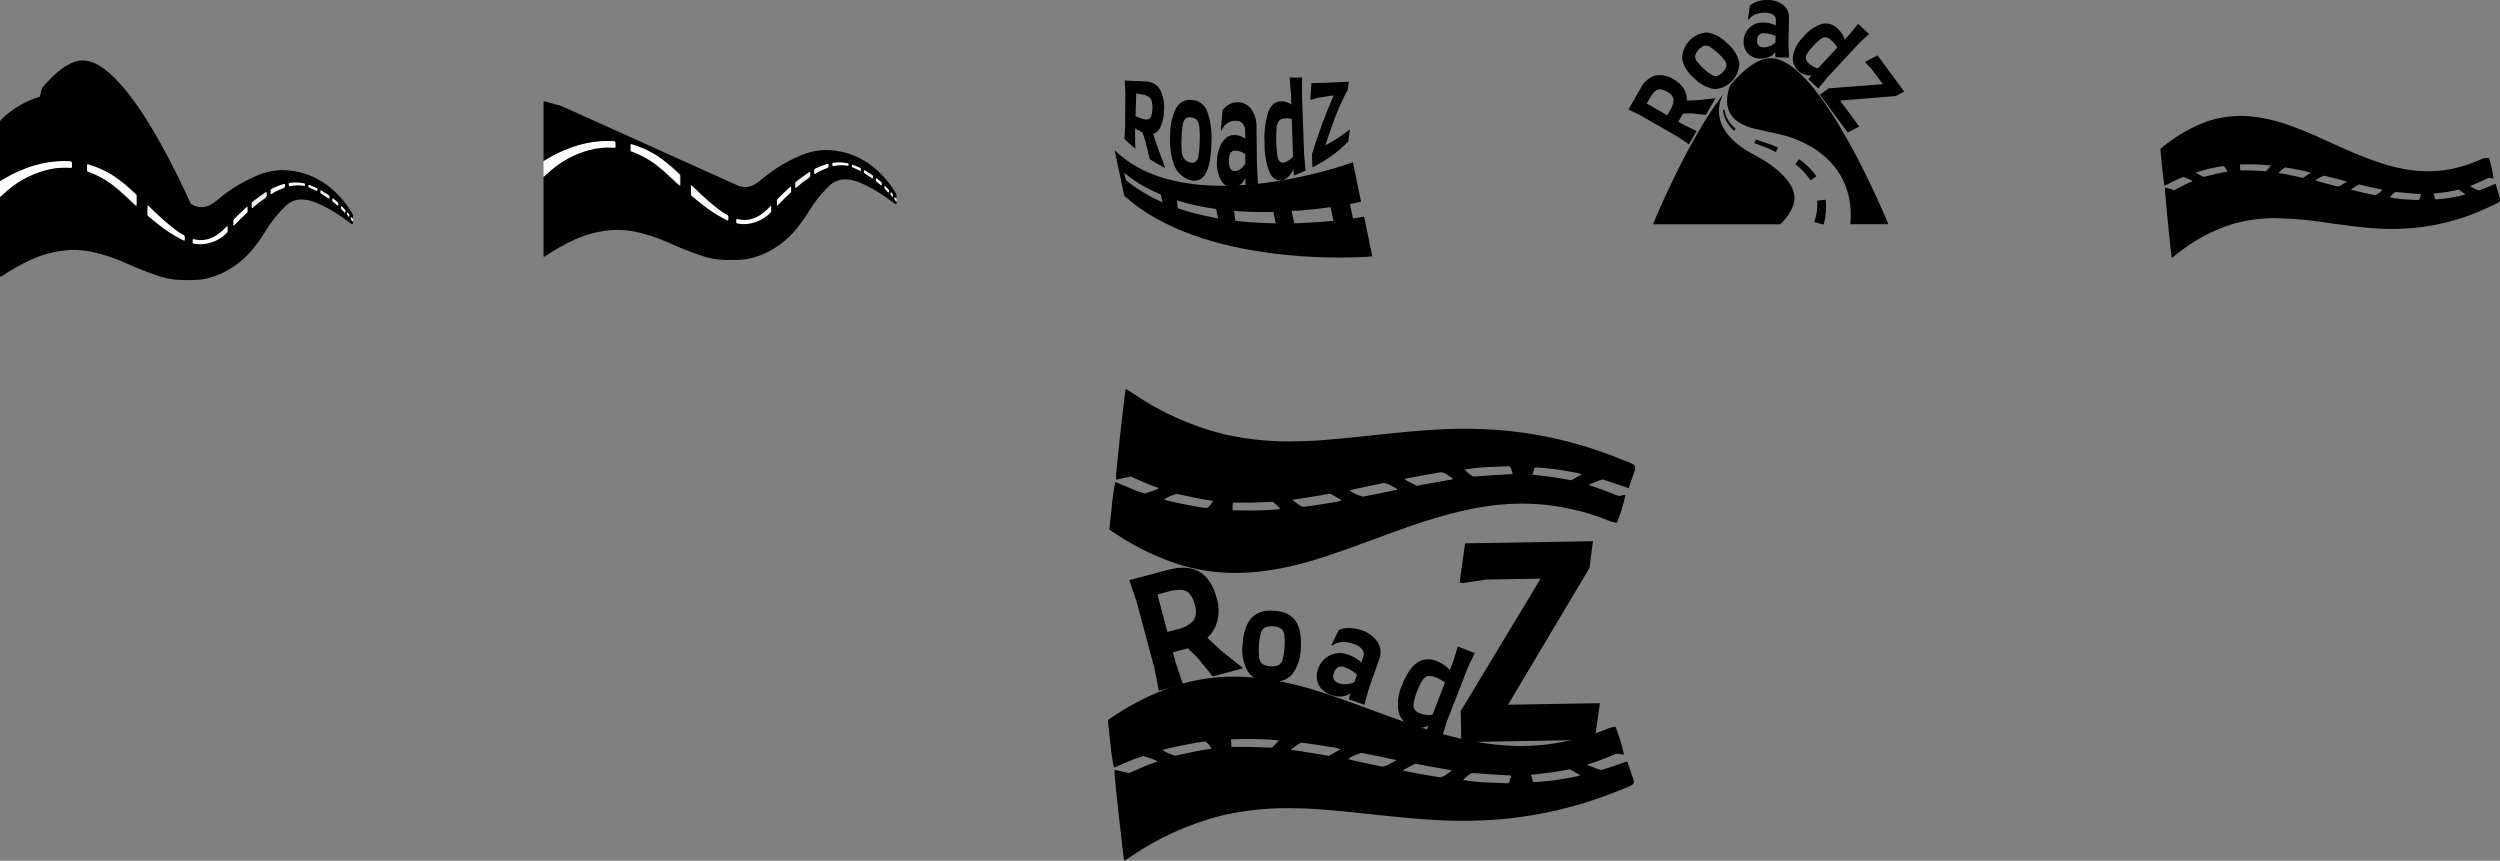 <svg width="639" height="220" viewBox="0 0 639 220" fill="none" xmlns="http://www.w3.org/2000/svg">
<rect x="0" y="0" width="639" height="220" fill="#808080" stroke="none"/>
<g clip-path="url(#clip0)">
<path d="M10.054 26.601C10.078 27.654 10.36 28.685 10.875 29.604C11.472 30.6 12.318 31.422 13.329 31.993C14.513 32.669 15.791 33.166 17.122 33.467C21.693 34.574 24.27 34.824 27.789 36.225C28.77 36.624 29.73 37.072 30.665 37.568C31.643 38.097 32.586 38.688 33.488 39.338C34.438 40.023 35.328 40.788 36.149 41.624C37.009 42.497 37.785 43.45 38.464 44.471C39.156 45.513 39.743 46.622 40.214 47.781C40.674 48.914 41.026 50.089 41.264 51.289C41.488 52.415 41.619 53.557 41.657 54.704C41.693 55.746 41.658 56.79 41.555 57.828L41.549 57.876H51.276C51.276 57.876 34.021 15.456 21.195 15.456C17.919 15.456 14.355 18.223 10.863 22.345C10.651 22.869 10.478 23.409 10.345 23.959C10.129 24.822 10.031 25.711 10.054 26.601Z" fill="black"/>
<path d="M34.964 57.031C35.124 56.309 35.237 55.578 35.304 54.841C35.368 54.101 35.38 53.357 35.337 52.615C35.313 52.311 35.295 52.059 35.272 51.881L35.237 51.603L33.075 51.842L33.093 52.072C33.105 52.221 33.108 52.436 33.117 52.692C33.121 53.323 33.079 53.954 32.992 54.579C32.904 55.209 32.775 55.832 32.606 56.445C32.533 56.696 32.475 56.906 32.426 57.05C32.378 57.194 32.354 57.28 32.354 57.28L34.301 57.87H34.762C34.771 57.831 34.784 57.786 34.798 57.731C34.84 57.568 34.897 57.324 34.964 57.031Z" fill="black"/>
<path d="M11.862 33.121C11.783 33.045 11.687 32.963 11.592 32.865C11.12 32.398 10.703 31.876 10.352 31.311C10.001 30.744 9.729 30.132 9.545 29.491C9.473 29.227 9.43 29.005 9.397 28.848L9.356 28.6L8.988 28.645L9.018 28.907C9.041 29.074 9.078 29.312 9.14 29.599C9.3 30.29 9.554 30.956 9.895 31.579C10.24 32.199 10.656 32.777 11.136 33.301C11.23 33.41 11.326 33.503 11.407 33.588C11.487 33.673 11.561 33.746 11.623 33.803L11.816 33.986L12.259 33.481L12.07 33.319C12.014 33.261 11.942 33.197 11.862 33.121Z" fill="black"/>
<path d="M32.856 45.578C32.829 45.538 32.793 45.481 32.741 45.411C32.636 45.272 32.489 45.066 32.305 44.835C31.85 44.272 31.361 43.735 30.842 43.229C30.7 43.091 30.554 42.962 30.412 42.831L30.201 42.636L29.989 42.456L29.585 42.11C29.455 42.005 29.328 41.91 29.214 41.82L28.9 41.576C28.804 41.505 28.72 41.446 28.652 41.397L28.435 41.24L27.493 42.501L27.687 42.655C27.748 42.705 27.825 42.763 27.909 42.833L28.188 43.074C28.29 43.163 28.403 43.257 28.517 43.36L28.872 43.691L29.059 43.866L29.242 44.052C29.364 44.178 29.492 44.303 29.612 44.433C30.054 44.907 30.467 45.408 30.849 45.932C31.001 46.147 31.12 46.331 31.208 46.457C31.252 46.52 31.28 46.572 31.302 46.607L31.334 46.66L32.899 45.623L32.856 45.578Z" fill="black"/>
<path d="M22.197 37.904L21.77 37.728C21.62 37.667 21.458 37.614 21.292 37.545C20.957 37.422 20.6 37.28 20.246 37.16C19.599 36.959 18.843 36.699 18.688 36.656C18.534 36.612 18.397 36.563 18.265 36.523L17.909 36.407L17.635 36.312L17.396 36.229L17.05 37.136L17.293 37.234L17.572 37.35L17.939 37.487C18.074 37.537 18.812 37.807 19.335 38.001L19.848 38.209C20.194 38.344 20.528 38.499 20.847 38.636C21.006 38.706 21.16 38.77 21.308 38.838L21.712 39.026C21.963 39.142 22.174 39.241 22.318 39.312L22.548 39.428L23.088 38.275L22.848 38.169C22.682 38.1 22.461 38.012 22.197 37.904Z" fill="black"/>
<path d="M49.508 71.577H46.408C45.886 71.501 45.358 71.52 44.835 71.477C43.307 71.311 41.803 70.977 40.348 70.483C37.465 69.505 34.634 68.381 31.865 67.115C29.11 65.878 26.23 64.941 23.275 64.32C21.513 63.97 19.717 63.831 17.923 63.905C14.452 64.102 11.05 64.95 7.893 66.405C5.36 67.569 2.926 68.936 0.615 70.493C0.435 70.608 0.269 70.823 -0.003 70.68V50.294C0.354 49.814 0.782 49.391 1.265 49.038C4.887 45.722 9.418 43.565 14.276 42.844C15.411 42.733 16.552 42.695 17.692 42.73C18.283 42.724 18.283 42.729 18.285 42.144C18.285 41.371 18.285 41.346 17.451 41.317C15.605 41.246 13.756 41.377 11.937 41.706C7.922 42.457 4.083 43.953 0.618 46.116C0.435 46.231 0.264 46.443 -0.002 46.299V31.05C0.103 30.83 0.248 30.631 0.425 30.465C2.48 28.46 4.881 26.844 7.511 25.695C9.468 24.813 11.548 24.233 13.679 23.975C14.201 23.918 14.729 23.95 15.249 23.874H18.186C18.841 23.966 19.507 23.932 20.16 24.055C22.887 24.606 25.462 25.741 27.709 27.383C29.02 28.308 30.246 29.346 31.374 30.488C33.312 32.469 35.096 34.596 36.71 36.851C38.707 39.6 40.547 42.455 42.493 45.239C43.828 47.274 45.38 49.158 47.122 50.858C47.752 51.46 48.462 51.971 49.232 52.376C49.98 52.774 50.82 52.969 51.668 52.94C52.515 52.911 53.34 52.66 54.059 52.211C54.682 51.824 55.273 51.386 55.824 50.902C58.765 48.436 62.057 46.423 65.593 44.929C67.639 44.028 69.843 43.537 72.079 43.483C76.106 43.486 80.032 44.75 83.305 47.097C85.993 49.055 88.254 51.541 89.951 54.401C90.044 54.551 90.066 54.735 90.205 54.862V55.841C90.072 55.971 89.96 55.796 89.802 55.82C89.901 56.114 90.037 56.394 90.205 56.655V57.231C89.974 57.4 89.817 57.232 89.663 57.117C88.913 56.552 88.156 56 87.382 55.472C85.245 53.951 82.94 52.679 80.515 51.679C79.213 51.151 77.809 50.925 76.407 51.016C74.979 51.202 73.663 51.888 72.693 52.953C70.845 54.776 69.229 56.821 67.881 59.04C66.78 60.836 65.55 62.548 64.201 64.165C62.677 65.922 60.892 67.436 58.908 68.652C56.743 69.993 54.347 70.919 51.842 71.383C51.226 71.474 50.605 71.529 49.983 71.547C49.826 71.552 49.661 71.496 49.508 71.577Z" fill="black"/>
<path d="M-0.001 46.301C0.596 45.955 1.189 45.599 1.79 45.264C3.247 44.445 4.763 43.735 6.325 43.14C9.827 41.743 13.577 41.077 17.345 41.18C18.4 41.22 18.4 41.218 18.4 42.26C18.394 42.341 18.394 42.423 18.4 42.504C18.446 42.831 18.315 42.928 17.988 42.902C15.774 42.736 13.549 42.965 11.416 43.577C7.928 44.564 4.695 46.294 1.938 48.648C1.378 49.121 0.845 49.625 0.301 50.116C0.211 50.196 0.136 50.3 -0.002 50.3L-0.001 46.301Z" fill="#FEFEFE"/>
<path d="M90.207 56.658C89.927 56.475 89.725 56.195 89.641 55.872C89.617 55.821 89.613 55.764 89.628 55.711C89.643 55.658 89.677 55.612 89.723 55.581C89.85 55.514 89.92 55.605 89.983 55.697C90.047 55.788 90.089 55.858 90.207 55.838V56.658Z" fill="#EDEDEE"/>
<path d="M29.112 47.529C27.107 45.963 24.865 44.728 22.471 43.87C22.398 43.854 22.334 43.812 22.291 43.751C22.248 43.69 22.23 43.614 22.241 43.54C22.248 43.119 22.252 42.698 22.241 42.273C22.232 42.006 22.315 41.943 22.577 42.021C24.667 42.629 26.668 43.509 28.528 44.638C29.536 45.252 30.496 45.941 31.401 46.698C32.508 47.62 33.577 48.59 34.636 49.569C34.732 49.652 34.806 49.756 34.854 49.873C34.902 49.99 34.921 50.117 34.911 50.243C34.892 50.878 34.911 51.511 34.904 52.15C34.904 52.368 34.867 52.552 34.575 52.415C33.812 51.724 33.07 51.011 32.317 50.308C31.299 49.324 30.23 48.396 29.112 47.529Z" fill="#FEFEFE"/>
<path d="M37.689 53.825C37.689 53.499 37.689 53.173 37.689 52.848C37.689 52.749 37.62 52.609 37.755 52.56C37.87 52.517 37.959 52.631 38.032 52.698C38.391 53.028 38.738 53.371 39.092 53.707C40.886 55.479 42.786 57.141 44.781 58.684C45.435 59.188 46.129 59.637 46.856 60.028C46.984 60.081 47.092 60.175 47.162 60.295C47.232 60.416 47.261 60.556 47.243 60.694C47.228 61.654 47.314 61.632 46.429 61.215C44.058 60.012 41.834 58.538 39.803 56.822C39.21 56.348 38.64 55.846 38.036 55.389C37.907 55.305 37.804 55.186 37.741 55.046C37.677 54.906 37.656 54.751 37.679 54.599C37.704 54.343 37.679 54.084 37.679 53.825H37.689Z" fill="#FDFDFD"/>
<path d="M51.215 62.434C50.691 62.418 50.168 62.369 49.651 62.285C49.362 62.242 49.199 62.14 49.249 61.818C49.265 61.697 49.265 61.573 49.249 61.452C49.217 61.162 49.352 61.089 49.609 61.151C52.519 61.858 54.874 60.776 56.964 58.859C57.284 58.566 57.579 58.246 57.887 57.937C57.954 57.87 58.008 57.773 58.117 57.833C58.203 57.878 58.185 57.972 58.185 58.05C58.185 58.404 58.176 58.757 58.185 59.11C58.188 59.177 58.175 59.243 58.148 59.305C58.121 59.367 58.081 59.422 58.03 59.465C57.148 60.388 56.091 61.125 54.921 61.635C53.751 62.144 52.491 62.416 51.215 62.434Z" fill="#FDFDFD"/>
<path d="M59.643 56.779C59.527 56.368 59.767 56.031 60.128 55.686C61.011 54.843 61.865 53.973 62.769 53.15C62.85 53.077 62.933 53.008 63.017 52.94C63.18 52.808 63.282 52.807 63.278 53.056C63.278 53.395 63.26 53.734 63.278 54.073C63.289 54.29 63.143 54.388 63.018 54.503C61.983 55.462 60.976 56.45 59.998 57.465C59.927 57.538 59.882 57.678 59.748 57.637C59.585 57.588 59.65 57.437 59.645 57.324C59.638 57.182 59.643 57.032 59.643 56.779Z" fill="#FBFCFC"/>
<path d="M64.33 52.348C64.179 51.913 64.473 51.62 64.838 51.34C65.771 50.621 66.705 49.902 67.698 49.266C67.822 49.185 67.955 49.049 68.097 49.112C68.265 49.186 68.149 49.376 68.169 49.513C68.227 49.774 68.194 50.047 68.076 50.287C67.958 50.526 67.762 50.719 67.52 50.833C66.592 51.444 65.711 52.123 64.884 52.864C64.742 52.98 64.594 53.21 64.422 53.142C64.213 53.062 64.371 52.804 64.334 52.629C64.326 52.536 64.325 52.442 64.33 52.348Z" fill="#EDEDED"/>
<path d="M69.179 48.907C69.055 48.508 69.307 48.294 69.698 48.116C70.592 47.69 71.517 47.331 72.465 47.044C72.753 46.963 72.84 47.03 72.857 47.339C72.88 47.764 72.798 48.01 72.329 48.158C71.393 48.487 70.493 48.911 69.645 49.426C69.522 49.496 69.415 49.668 69.254 49.585C69.094 49.502 69.199 49.315 69.177 49.174C69.172 49.085 69.173 48.996 69.179 48.907Z" fill="#FBFBFC"/>
<path d="M75.385 46.632C76.143 46.634 76.9 46.704 77.645 46.842C77.985 46.902 77.966 47.123 77.937 47.352C77.9 47.653 77.676 47.511 77.529 47.484C76.442 47.301 75.331 47.331 74.255 47.572C74.098 47.605 73.83 47.76 73.841 47.426C73.847 47.182 73.61 46.78 74.124 46.735C74.638 46.69 75.124 46.652 75.385 46.632Z" fill="#FCFCFC"/>
<path d="M81.897 49.013C81.906 48.906 81.825 48.758 81.945 48.681C82.088 48.587 82.198 48.722 82.307 48.796C82.846 49.133 83.366 49.5 83.921 49.805C84.301 50.012 84.242 50.324 84.238 50.641C84.238 50.795 84.123 50.781 84.041 50.739C83.898 50.665 83.759 50.582 83.625 50.492C83.14 50.174 82.661 49.843 82.167 49.537C81.969 49.407 81.816 49.282 81.897 49.013Z" fill="#EFEFEF"/>
<path d="M81.121 48.487C81.179 48.825 81.047 48.873 80.766 48.74C80.189 48.467 79.621 48.19 79.037 47.944C78.724 47.813 78.785 47.562 78.842 47.368C78.906 47.151 79.122 47.271 79.257 47.326C79.793 47.548 80.321 47.788 80.857 48.018C80.906 48.031 80.951 48.053 80.991 48.084C81.03 48.115 81.063 48.153 81.088 48.197C81.113 48.241 81.128 48.289 81.134 48.339C81.139 48.389 81.135 48.439 81.121 48.487Z" fill="#F3F3F3"/>
<path d="M84.938 51.087C84.956 50.979 84.863 50.822 84.989 50.756C85.115 50.69 85.244 50.784 85.35 50.871C85.647 51.126 85.948 51.378 86.244 51.634C86.305 51.687 86.392 51.75 86.403 51.813C86.439 52.034 86.54 52.32 86.362 52.462C86.184 52.604 86.04 52.346 85.901 52.231C85.67 52.047 85.455 51.834 85.209 51.66C85.008 51.52 84.869 51.36 84.938 51.087Z" fill="#F7F7F8"/>
<path d="M34.579 52.42C34.775 52.42 34.809 52.305 34.809 52.126C34.8 51.447 34.794 50.768 34.809 50.09C34.807 49.982 34.78 49.877 34.728 49.781C34.677 49.686 34.603 49.605 34.514 49.544C33.563 48.699 32.613 47.851 31.662 47.001C31.564 46.912 31.431 46.851 31.401 46.703C31.871 46.989 32.302 47.334 32.684 47.73C33.376 48.33 34.045 48.967 34.733 49.574C34.816 49.641 34.881 49.726 34.923 49.824C34.965 49.921 34.983 50.027 34.975 50.133C34.962 50.85 34.975 51.568 34.975 52.285C34.975 52.4 35.035 52.549 34.86 52.591C34.725 52.627 34.636 52.541 34.579 52.42Z" fill="#B0B1B3"/>
<path d="M87.137 53.046C87.156 52.937 87.07 52.768 87.205 52.723C87.34 52.678 87.449 52.788 87.544 52.899C87.747 53.135 87.961 53.36 88.173 53.591C88.221 53.629 88.259 53.678 88.283 53.735C88.308 53.791 88.318 53.852 88.313 53.913C88.285 54.065 88.323 54.274 88.155 54.341C87.987 54.408 87.952 54.197 87.86 54.11C87.683 53.943 87.53 53.751 87.352 53.585C87.269 53.525 87.205 53.441 87.167 53.346C87.129 53.251 87.119 53.147 87.137 53.046Z" fill="#FBFCFC"/>
<path d="M29.112 47.529C29.669 47.828 30.175 48.215 30.61 48.675C31.92 49.845 33.194 51.056 34.48 52.248C34.521 52.299 34.556 52.355 34.582 52.416C34.026 52.017 33.509 51.566 33.041 51.067C31.773 49.891 30.533 48.687 29.164 47.627C29.135 47.612 29.128 47.565 29.112 47.529Z" fill="#B0B1B3"/>
<path d="M89.315 54.993C89.301 55.189 89.341 55.339 89.199 55.392C89.015 55.457 88.991 55.267 88.927 55.161C88.804 54.96 88.614 54.788 88.657 54.512C88.684 54.345 88.773 54.219 88.91 54.359C89.106 54.551 89.348 54.747 89.315 54.993Z" fill="#F4F5F5"/>
<path d="M188.168 47.235C188.917 47.633 189.757 47.828 190.604 47.799C191.451 47.77 192.276 47.519 192.995 47.07C193.619 46.683 194.209 46.245 194.76 45.761C197.701 43.295 200.994 41.281 204.529 39.787C206.576 38.887 208.779 38.396 211.014 38.342C215.042 38.345 218.968 39.608 222.241 41.955C224.929 43.914 227.19 46.399 228.887 49.259C228.981 49.409 229.003 49.593 229.14 49.72V50.699C229.008 50.829 228.896 50.654 228.739 50.678C228.838 50.972 228.973 51.253 229.14 51.515V52.091C228.909 52.261 228.753 52.092 228.598 51.976C227.85 51.413 227.092 50.86 226.317 50.332C224.18 48.811 221.876 47.538 219.451 46.538C218.149 46.01 216.744 45.784 215.342 45.877C213.914 46.062 212.598 46.748 211.63 47.813C209.781 49.636 208.164 51.681 206.817 53.901C205.716 55.696 204.486 57.408 203.137 59.025C201.613 60.782 199.828 62.295 197.844 63.511C195.679 64.853 193.283 65.779 190.778 66.242C190.162 66.334 189.541 66.389 188.919 66.407C188.76 66.418 188.594 66.361 188.441 66.447H185.341C184.82 66.37 184.292 66.388 183.768 66.346C182.241 66.18 180.736 65.847 179.282 65.352C176.399 64.374 173.567 63.25 170.799 61.984C168.044 60.747 165.164 59.81 162.209 59.189C160.447 58.839 158.651 58.7 156.857 58.774C153.386 58.972 149.984 59.82 146.827 61.274C144.294 62.438 141.86 63.805 139.547 65.361C139.367 65.477 139.201 65.692 138.93 65.549V45.163C139.288 44.684 139.716 44.26 140.199 43.907C143.82 40.591 148.352 38.434 153.21 37.715C154.345 37.603 155.486 37.564 156.626 37.599C157.215 37.599 157.215 37.599 157.219 37.014C157.219 36.242 157.213 36.216 156.384 36.187C154.538 36.116 152.689 36.246 150.871 36.577C146.856 37.327 143.016 38.823 139.552 40.987C139.369 41.102 139.198 41.314 138.932 41.169V25.92C139.035 25.697 142.883 27.072 143.061 26.899" fill="black"/>
<path d="M138.934 41.158C139.531 40.812 140.124 40.456 140.726 40.12C142.182 39.301 143.698 38.592 145.26 37.997C148.761 36.6 152.511 35.934 156.279 36.037C157.335 36.078 157.335 36.077 157.335 37.117C157.33 37.199 157.33 37.28 157.335 37.362C157.381 37.688 157.251 37.786 156.924 37.761C154.711 37.594 152.485 37.823 150.352 38.435C146.864 39.422 143.631 41.153 140.875 43.507C140.315 43.978 139.783 44.483 139.238 44.973C139.148 45.055 139.073 45.158 138.935 45.159L138.934 41.158Z" fill="#FEFEFE"/>
<path d="M229.14 51.52C228.861 51.336 228.659 51.056 228.574 50.733C228.55 50.683 228.545 50.625 228.561 50.572C228.576 50.518 228.61 50.472 228.657 50.442C228.782 50.375 228.854 50.467 228.917 50.557C228.97 50.636 229.022 50.719 229.14 50.697V51.52Z" fill="#EDEDEE"/>
<path d="M168.045 42.385C166.041 40.819 163.799 39.584 161.405 38.726C161.332 38.711 161.267 38.668 161.225 38.607C161.182 38.546 161.164 38.471 161.174 38.397C161.182 37.976 161.186 37.555 161.174 37.128C161.167 36.863 161.251 36.8 161.512 36.877C163.602 37.486 165.603 38.366 167.463 39.495C168.471 40.109 169.431 40.797 170.335 41.554C171.442 42.476 172.512 43.447 173.572 44.425C173.667 44.508 173.741 44.613 173.788 44.73C173.836 44.847 173.855 44.974 173.845 45.099C173.826 45.735 173.845 46.368 173.838 47.008C173.838 47.224 173.802 47.409 173.51 47.272C172.747 46.58 172.005 45.867 171.252 45.165C170.234 44.181 169.163 43.253 168.045 42.385Z" fill="#FEFEFE"/>
<path d="M176.622 48.68C176.622 48.354 176.622 48.029 176.622 47.703C176.622 47.604 176.553 47.464 176.688 47.415C176.803 47.372 176.891 47.486 176.965 47.553C177.324 47.882 177.671 48.226 178.025 48.561C179.819 50.333 181.718 51.996 183.712 53.54C184.367 54.043 185.061 54.492 185.788 54.883C185.917 54.936 186.025 55.029 186.095 55.15C186.165 55.27 186.193 55.411 186.175 55.549C186.161 56.508 186.245 56.489 185.368 56.07C182.996 54.867 180.772 53.393 178.741 51.677C178.149 51.205 177.579 50.701 176.974 50.243C176.844 50.16 176.742 50.041 176.678 49.901C176.615 49.761 176.594 49.606 176.617 49.454C176.643 49.199 176.617 48.938 176.617 48.68H176.622Z" fill="#FDFDFD"/>
<path d="M190.148 57.29C189.624 57.275 189.102 57.225 188.585 57.143C188.296 57.098 188.131 56.996 188.182 56.675C188.198 56.553 188.198 56.43 188.182 56.308C188.15 56.019 188.284 55.945 188.542 56.007C191.452 56.714 193.806 55.634 195.896 53.716C196.217 53.423 196.512 53.103 196.818 52.794C196.884 52.727 196.934 52.63 197.049 52.69C197.135 52.735 197.118 52.828 197.117 52.907C197.117 53.26 197.109 53.613 197.117 53.966C197.119 54.033 197.106 54.1 197.079 54.162C197.052 54.224 197.011 54.278 196.96 54.322C196.079 55.244 195.022 55.981 193.853 56.491C192.683 57.001 191.424 57.273 190.148 57.29Z" fill="#FDFDFD"/>
<path d="M198.577 51.635C198.461 51.224 198.7 50.887 199.062 50.542C199.944 49.7 200.798 48.829 201.703 48.006C201.783 47.934 201.866 47.864 201.95 47.796C202.114 47.664 202.216 47.662 202.212 47.911C202.206 48.25 202.194 48.59 202.212 48.929C202.223 49.146 202.077 49.244 201.951 49.359C200.916 50.319 199.909 51.306 198.932 52.322C198.861 52.395 198.816 52.534 198.681 52.493C198.519 52.444 198.582 52.294 198.578 52.18C198.572 52.038 198.577 51.888 198.577 51.635Z" fill="#FBFCFC"/>
<path d="M203.264 47.204C203.114 46.769 203.407 46.476 203.773 46.196C204.707 45.477 205.64 44.759 206.633 44.122C206.758 44.041 206.89 43.905 207.032 43.968C207.199 44.042 207.083 44.232 207.105 44.369C207.161 44.63 207.128 44.903 207.01 45.143C206.893 45.382 206.697 45.575 206.455 45.689C205.527 46.3 204.646 46.978 203.819 47.72C203.677 47.835 203.529 48.066 203.358 47.998C203.148 47.92 203.305 47.66 203.269 47.485C203.26 47.392 203.258 47.297 203.264 47.204Z" fill="#EDEDED"/>
<path d="M208.113 43.763C207.989 43.364 208.24 43.151 208.632 42.973C209.526 42.547 210.451 42.188 211.399 41.9C211.687 41.819 211.774 41.887 211.791 42.195C211.814 42.621 211.732 42.866 211.263 43.014C210.327 43.344 209.428 43.769 208.579 44.282C208.455 44.353 208.348 44.525 208.187 44.442C208.026 44.359 208.132 44.171 208.111 44.03C208.106 43.941 208.107 43.852 208.113 43.763Z" fill="#FBFBFC"/>
<path d="M214.322 41.491C215.08 41.492 215.836 41.563 216.581 41.701C216.927 41.761 216.901 41.982 216.873 42.21C216.836 42.512 216.611 42.369 216.465 42.344C215.378 42.16 214.267 42.189 213.192 42.43C213.033 42.464 212.766 42.619 212.777 42.285C212.784 42.041 212.546 41.638 213.059 41.593C213.572 41.548 214.058 41.509 214.322 41.491Z" fill="#FCFCFC"/>
<path d="M220.83 43.87C220.84 43.761 220.759 43.614 220.879 43.537C221.022 43.444 221.132 43.578 221.241 43.652C221.779 43.989 222.3 44.358 222.855 44.662C223.235 44.869 223.177 45.179 223.174 45.498C223.174 45.651 223.058 45.637 222.976 45.594C222.833 45.521 222.694 45.438 222.56 45.348C222.074 45.031 221.595 44.7 221.102 44.394C220.893 44.257 220.75 44.142 220.83 43.87Z" fill="#EFEFEF"/>
<path d="M220.055 43.344C220.111 43.681 219.981 43.731 219.7 43.596C219.123 43.323 218.554 43.046 217.971 42.801C217.658 42.669 217.718 42.418 217.776 42.224C217.839 42.008 218.055 42.127 218.19 42.183C218.727 42.405 219.254 42.644 219.79 42.874C219.838 42.887 219.884 42.91 219.924 42.94C219.964 42.971 219.997 43.01 220.022 43.053C220.046 43.097 220.062 43.146 220.068 43.196C220.073 43.246 220.069 43.296 220.055 43.344Z" fill="#F3F3F3"/>
<path d="M223.872 45.943C223.888 45.834 223.797 45.679 223.923 45.612C224.049 45.545 224.177 45.641 224.284 45.727C224.58 45.983 224.881 46.234 225.178 46.49C225.24 46.543 225.326 46.606 225.336 46.669C225.373 46.891 225.472 47.177 225.296 47.318C225.12 47.46 224.973 47.203 224.835 47.088C224.604 46.903 224.389 46.692 224.149 46.518C224.045 46.467 223.961 46.383 223.911 46.279C223.861 46.174 223.847 46.056 223.872 45.943Z" fill="#F7F7F8"/>
<path d="M173.509 47.276C173.705 47.276 173.74 47.161 173.74 46.983C173.732 46.304 173.726 45.625 173.74 44.947C173.738 44.839 173.71 44.733 173.658 44.638C173.607 44.543 173.534 44.461 173.445 44.4C172.493 43.555 171.542 42.707 170.592 41.857C170.493 41.77 170.362 41.709 170.331 41.559C170.801 41.846 171.233 42.191 171.615 42.587C172.307 43.188 172.975 43.823 173.664 44.431C173.746 44.498 173.811 44.584 173.853 44.682C173.895 44.779 173.913 44.885 173.906 44.991C173.891 45.708 173.906 46.426 173.9 47.144C173.9 47.259 173.961 47.407 173.791 47.449C173.658 47.485 173.569 47.398 173.509 47.276Z" fill="#B0B1B3"/>
<path d="M226.07 47.902C226.09 47.787 226.003 47.624 226.138 47.58C226.272 47.536 226.383 47.644 226.478 47.755C226.679 47.991 226.894 48.216 227.107 48.447C227.155 48.485 227.193 48.534 227.217 48.59C227.241 48.646 227.252 48.708 227.247 48.769C227.218 48.92 227.257 49.129 227.088 49.196C226.918 49.263 226.886 49.051 226.794 48.965C226.616 48.798 226.464 48.605 226.286 48.439C226.204 48.379 226.139 48.297 226.101 48.202C226.063 48.107 226.052 48.003 226.07 47.902Z" fill="#FBFCFC"/>
<path d="M168.045 42.385C168.603 42.687 169.109 43.076 169.543 43.538C170.853 44.708 172.126 45.918 173.411 47.111C173.453 47.163 173.488 47.219 173.515 47.279C172.958 46.881 172.442 46.429 171.974 45.93C170.705 44.754 169.466 43.551 168.096 42.49C168.068 42.469 168.062 42.421 168.045 42.385Z" fill="#B0B1B3"/>
<path d="M228.249 49.849C228.234 50.045 228.275 50.196 228.133 50.249C227.949 50.314 227.925 50.125 227.861 50.018C227.738 49.816 227.548 49.643 227.591 49.368C227.617 49.202 227.707 49.075 227.844 49.215C228.041 49.408 228.277 49.6 228.249 49.849Z" fill="#F4F5F5"/>
<path d="M438.48 25.094L436.025 29.359L432.139 28.961L430.186 29.018L428.988 31.099L430.431 31.93L433.642 33.502L431.697 36.881L428.724 34.895L419.344 29.502L416.231 27.99L419.326 22.61C419.688 21.841 420.201 21.154 420.835 20.588C421.469 20.022 422.21 19.589 423.015 19.316C423.852 19.159 424.712 19.168 425.545 19.344C426.378 19.519 427.168 19.857 427.871 20.339C428.898 20.896 429.762 21.71 430.381 22.701C430.932 23.602 431.21 24.642 431.181 25.698L434.063 25.6L438.48 25.094ZM426.144 29.466L426.915 28.127C427.491 27.311 427.786 26.33 427.754 25.331C427.638 24.912 427.429 24.524 427.143 24.196C426.857 23.868 426.502 23.608 426.102 23.435C425.574 23.094 424.974 22.881 424.349 22.81C424.104 22.802 423.859 22.844 423.63 22.931C423.401 23.018 423.191 23.15 423.014 23.319C422.488 23.832 422.046 24.424 421.703 25.074L420.908 26.458L426.144 29.466Z" fill="black"/>
<path d="M438.241 22.785C436.276 22.457 434.471 21.496 433.101 20.049C431.547 18.813 430.443 17.1 429.959 15.175C429.922 13.434 430.559 11.745 431.738 10.463C432.916 9.181 434.545 8.404 436.283 8.294C438.243 8.614 440.043 9.57 441.405 11.015C442.963 12.257 444.073 13.974 444.566 15.905C444.619 17.65 443.987 19.347 442.805 20.633C441.623 21.919 439.985 22.691 438.241 22.785ZM441.259 16.919C441.319 16.407 441.179 15.892 440.87 15.479C439.805 14.092 438.507 12.9 437.035 11.956C436.598 11.682 436.073 11.587 435.568 11.69C435.03 11.916 434.548 12.255 434.154 12.684C433.76 13.112 433.462 13.622 433.282 14.176C433.223 14.688 433.362 15.203 433.672 15.615C434.736 17.003 436.034 18.196 437.507 19.139C437.944 19.413 438.469 19.508 438.974 19.405C439.512 19.179 439.994 18.84 440.388 18.411C440.782 17.982 441.08 17.473 441.259 16.919Z" fill="black"/>
<path d="M446.38 8.053C446.816 7.342 447.427 6.753 448.155 6.344C448.872 5.935 449.687 5.732 450.511 5.755C451.681 5.721 452.842 5.967 453.897 6.472L453.925 5.212C453.941 4.936 453.886 4.66 453.764 4.412C453.643 4.163 453.46 3.95 453.233 3.793C452.63 3.413 451.925 3.223 451.212 3.249C450.363 3.214 449.514 3.349 448.717 3.645C448.032 3.897 447.443 4.358 447.034 4.963L446.774 4.91L447.281 1.401C447.879 0.912 448.571 0.551 449.315 0.34C450.107 0.099 450.932 -0.015 451.76 0.002C453.224 -0.042 454.658 0.419 455.823 1.307C456.311 1.71 456.697 2.223 456.949 2.804C457.201 3.385 457.311 4.017 457.271 4.649L457.124 11.186L457.283 14.733L453.788 14.656L453.746 13.347C453.371 13.885 452.844 14.299 452.233 14.537C451.527 14.837 450.765 14.978 449.999 14.952C449.411 14.969 448.826 14.867 448.277 14.655C447.729 14.443 447.228 14.123 446.804 13.715C446.403 13.287 446.096 12.781 445.901 12.228C445.707 11.675 445.629 11.088 445.674 10.503C445.682 9.637 445.926 8.79 446.38 8.053ZM449.493 11.619C449.652 11.777 449.843 11.899 450.052 11.98C450.261 12.06 450.485 12.097 450.708 12.086C451.285 12.1 451.858 11.995 452.392 11.778C452.925 11.562 453.406 11.236 453.805 10.822L453.841 9.208C452.914 8.749 451.894 8.506 450.859 8.499C450.622 8.474 450.382 8.501 450.157 8.578C449.931 8.655 449.725 8.781 449.553 8.947C449.237 9.349 449.077 9.852 449.105 10.363C449.065 10.816 449.203 11.266 449.489 11.619H449.493Z" fill="black"/>
<path d="M467.007 19.856L464.768 22.612L462.207 20.232L463.031 19.243C462.46 19.347 461.872 19.298 461.325 19.102C460.76 18.933 460.238 18.641 459.797 18.249C459.225 17.765 458.785 17.145 458.519 16.446C458.252 15.746 458.168 14.991 458.273 14.249C458.659 12.371 459.613 10.656 461.006 9.338C462.228 7.819 463.869 6.692 465.726 6.097C466.43 5.942 467.162 5.97 467.852 6.18C468.541 6.389 469.165 6.772 469.664 7.292C470.119 7.71 470.521 8.181 470.86 8.696C471.154 9.132 471.376 9.613 471.517 10.119L472.764 8.778L474.939 6.092L477.725 8.683L475.203 11.046L467.007 19.856ZM469.622 12.155C469.233 11.468 468.725 10.854 468.123 10.343C467.758 9.959 467.294 9.685 466.782 9.551C466.298 9.495 465.81 9.63 465.424 9.928C464.722 10.435 464.08 11.019 463.51 11.67C462.918 12.274 462.392 12.94 461.941 13.654C461.668 14.058 461.543 14.544 461.587 15.029C461.695 15.498 461.956 15.918 462.328 16.223C462.682 16.545 463.077 16.819 463.502 17.039C463.867 17.247 464.265 17.392 464.679 17.467L469.622 12.155Z" fill="black"/>
<path d="M467.392 22.568L481.24 21.513L478.347 17.594L476.848 16.041L476.75 15.788L479.888 14.153L486.706 23.395L484.562 24.535L470.321 25.7L475.22 32.34L472.268 33.867L465.153 24.222L467.392 22.568Z" fill="black"/>
<path d="M441.441 26.045C441.466 27.096 441.748 28.125 442.262 29.042C442.859 30.037 443.704 30.86 444.715 31.431C445.899 32.108 447.178 32.604 448.509 32.904C453.08 34.012 455.657 34.261 459.175 35.662C460.156 36.061 461.115 36.51 462.051 37.006C463.028 37.535 463.972 38.126 464.874 38.775C465.824 39.462 466.715 40.227 467.536 41.062C468.396 41.936 469.171 42.889 469.851 43.909C470.543 44.95 471.129 46.059 471.6 47.218C472.06 48.352 472.412 49.527 472.652 50.727C472.875 51.853 473.007 52.994 473.045 54.141C473.079 55.184 473.045 56.228 472.941 57.266V57.313H482.668C482.668 57.313 465.413 14.893 452.587 14.893C449.31 14.893 445.745 17.66 442.253 21.782C442.042 22.307 441.869 22.846 441.735 23.395C441.517 24.261 441.418 25.153 441.441 26.045Z" fill="black"/>
<path d="M466.353 56.477C466.512 55.755 466.625 55.023 466.692 54.287C466.757 53.547 466.768 52.803 466.726 52.061C466.701 51.756 466.684 51.504 466.661 51.328C466.638 51.151 466.626 51.05 466.626 51.05L464.464 51.287L464.482 51.518C464.495 51.667 464.497 51.882 464.505 52.139C464.51 52.77 464.469 53.4 464.382 54.025C464.293 54.654 464.163 55.278 463.994 55.89C463.922 56.142 463.863 56.351 463.815 56.496L463.742 56.727L465.69 57.316H466.151L466.188 57.178C466.229 57.012 466.285 56.767 466.353 56.477Z" fill="black"/>
<path d="M456.456 55.799C456.898 55.245 457.297 54.657 457.647 54.04C458.006 53.412 458.287 52.742 458.482 52.045C458.689 51.291 458.728 50.501 458.598 49.73C458.392 48.673 457.966 47.672 457.347 46.791C456.969 46.238 456.554 45.711 456.105 45.214C455.605 44.675 455.076 44.162 454.522 43.678C453.318 42.646 452.034 41.711 450.683 40.88C449.906 40.402 448.147 39.45 447.931 39.333L447.304 38.987L446.686 38.624L446.08 38.247C445.282 37.739 444.518 37.18 443.791 36.576C443.076 35.979 442.415 35.321 441.815 34.609C441.232 33.919 440.733 33.164 440.327 32.357C440.134 31.97 439.968 31.571 439.83 31.162C439.758 30.963 439.705 30.759 439.648 30.562C439.59 30.365 439.548 30.163 439.515 29.965C439.441 29.582 439.395 29.194 439.377 28.804C439.358 28.441 439.362 28.076 439.39 27.712C439.442 27.065 439.561 26.426 439.747 25.804C439.937 25.177 440.184 24.568 440.485 23.986C430.988 36.448 422.499 57.319 422.499 57.319H455.057C455.13 57.253 455.205 57.181 455.288 57.103C455.704 56.693 456.094 56.258 456.456 55.799Z" fill="black"/>
<path d="M443.25 32.564C443.171 32.487 443.076 32.406 442.982 32.308C442.508 31.841 442.092 31.319 441.741 30.754C441.389 30.187 441.118 29.575 440.934 28.933C440.863 28.671 440.819 28.447 440.785 28.29C440.752 28.133 440.744 28.043 440.744 28.043L440.376 28.087L440.406 28.349C440.429 28.516 440.466 28.754 440.53 29.041C440.689 29.732 440.943 30.398 441.284 31.02C441.628 31.64 442.045 32.219 442.524 32.742C442.62 32.858 442.715 32.944 442.796 33.031C442.877 33.117 442.951 33.187 443.013 33.245L443.205 33.427L443.647 32.923L443.458 32.76C443.401 32.704 443.33 32.641 443.25 32.564Z" fill="black"/>
<path d="M464.248 45.02C464.221 44.981 464.186 44.923 464.133 44.853C464.027 44.714 463.88 44.513 463.697 44.277C463.241 43.713 462.752 43.176 462.233 42.67C462.092 42.533 461.945 42.403 461.804 42.271L461.593 42.076C461.52 42.016 461.45 41.961 461.38 41.897C461.239 41.782 461.104 41.666 460.976 41.551C460.848 41.435 460.72 41.35 460.605 41.26L460.29 41.016C460.196 40.946 460.11 40.887 460.042 40.838L459.825 40.682L458.884 41.942L459.078 42.096C459.139 42.146 459.216 42.205 459.3 42.275L459.58 42.516C459.681 42.604 459.793 42.698 459.908 42.801L460.262 43.131L460.449 43.307L460.632 43.493C460.755 43.619 460.883 43.743 461.004 43.875C461.445 44.349 461.858 44.85 462.24 45.374C462.392 45.59 462.512 45.773 462.598 45.899C462.643 45.962 462.671 46.014 462.693 46.049L462.726 46.103L464.29 45.066L464.248 45.02Z" fill="black"/>
<path d="M453.586 37.341L453.159 37.167C453.008 37.105 452.846 37.052 452.68 36.983C452.347 36.859 451.988 36.719 451.634 36.597C450.989 36.396 450.232 36.136 450.078 36.093C449.923 36.049 449.786 36.001 449.654 35.96L449.298 35.845L449.024 35.749L448.784 35.666L448.438 36.573L448.682 36.671L448.961 36.787L449.328 36.925C449.463 36.975 450.2 37.244 450.725 37.439L451.236 37.647C451.582 37.782 451.918 37.936 452.236 38.073C452.394 38.144 452.548 38.208 452.697 38.275L453.102 38.465C453.352 38.58 453.563 38.678 453.706 38.751L453.937 38.866L454.475 37.714L454.236 37.607C454.07 37.543 453.849 37.456 453.586 37.341Z" fill="black"/>
<path d="M297.849 42.949C296.47 42.279 295.138 41.518 293.86 40.671C293.423 38.767 293.204 37.839 292.762 36.042C292.468 35.154 292.321 34.717 292.025 33.863C291.271 33.474 290.899 33.271 290.162 32.849C290.144 33.489 290.135 33.808 290.117 34.447C290.151 35.862 290.167 36.575 290.198 38.01C289.218 37.228 288.281 36.395 287.39 35.513C287.461 34.388 287.498 33.82 287.575 32.669C287.599 29.02 287.612 27.19 287.639 23.525C287.571 22.341 287.536 21.754 287.463 20.592C289.524 20.687 290.557 20.73 292.625 20.814C293.38 20.782 294.131 20.947 294.804 21.292C295.477 21.637 296.048 22.151 296.463 22.784C297.36 24.57 297.718 26.579 297.494 28.566C297.479 29.886 297.195 31.188 296.659 32.395C296.485 32.821 296.227 33.207 295.899 33.529C295.571 33.852 295.181 34.104 294.752 34.271C295.198 35.582 295.42 36.255 295.866 37.628C296.653 39.691 297.049 40.761 297.849 42.949ZM290.251 29.693C290.735 29.901 290.98 30.001 291.47 30.197C292.537 30.626 293.314 30.668 293.776 30.33C294.237 29.992 294.499 29.171 294.553 27.899C294.609 27.196 294.546 26.489 294.365 25.807C294.225 25.332 293.916 24.925 293.495 24.665C292.944 24.367 292.342 24.176 291.72 24.101C291.199 24.017 290.938 23.973 290.418 23.883C290.349 26.215 290.317 27.376 290.251 29.698V29.693Z" fill="black"/>
<path d="M300.033 41.983C299.212 39.555 298.895 36.984 299.103 34.429C299.06 32.063 299.583 29.72 300.628 27.596C301.016 26.888 301.609 26.314 302.329 25.948C303.049 25.583 303.863 25.444 304.663 25.549C305.528 25.596 306.36 25.898 307.053 26.418C307.746 26.937 308.27 27.651 308.558 28.468C309.463 31.061 309.83 33.811 309.637 36.551C309.56 40.098 309.071 42.727 308.16 44.352C307.804 45.111 307.166 45.703 306.382 46C305.597 46.297 304.728 46.277 303.958 45.945C303.043 45.631 302.212 45.111 301.532 44.423C300.851 43.736 300.338 42.901 300.033 41.983ZM305.6 41.356C306.027 40.928 306.292 40.364 306.349 39.761C306.541 38.575 306.643 37.377 306.653 36.176C306.71 34.959 306.681 33.739 306.564 32.526C306.527 31.869 306.309 31.235 305.935 30.693C305.567 30.288 305.056 30.041 304.51 30.002C304.261 29.946 304.003 29.943 303.753 29.992C303.503 30.042 303.266 30.144 303.057 30.291C302.647 30.715 302.387 31.261 302.317 31.846C302.123 32.965 302.014 34.098 301.992 35.234C301.926 36.393 301.946 37.556 302.052 38.713C302.096 39.379 302.309 40.022 302.671 40.583C303.033 41.042 303.542 41.363 304.112 41.491C304.354 41.586 304.614 41.623 304.872 41.599C305.13 41.576 305.379 41.492 305.6 41.356Z" fill="black"/>
<path d="M311.693 37.796C312.02 36.88 312.553 36.051 313.251 35.375C313.521 35.103 313.841 34.888 314.195 34.74C314.548 34.593 314.927 34.518 315.309 34.517C316.38 34.471 317.432 34.801 318.285 35.45C318.285 34.718 318.285 34.351 318.279 33.619C318.323 32.888 318.097 32.166 317.644 31.591C317.422 31.347 317.15 31.156 316.846 31.029C316.541 30.903 316.213 30.846 315.885 30.861C315.121 30.838 314.369 31.049 313.729 31.465C313.059 31.931 312.549 32.593 312.27 33.36L312.04 33.278C312.218 31.256 312.307 30.244 312.482 28.215C312.93 27.568 313.525 27.037 314.22 26.666C314.858 26.313 315.575 26.126 316.304 26.124C316.985 26.111 317.659 26.264 318.269 26.567C318.878 26.871 319.406 27.317 319.806 27.869C320.759 29.252 321.236 30.908 321.164 32.586C321.206 36.348 321.227 38.228 321.27 41.99C321.377 44.02 321.431 45.035 321.541 47.062C320.281 47.216 319.646 47.268 318.379 47.324C318.352 46.566 318.337 46.186 318.31 45.428C318.047 46.149 317.581 46.779 316.967 47.241C316.391 47.688 315.676 47.917 314.947 47.888C314.339 47.856 313.751 47.663 313.242 47.33C312.733 46.996 312.322 46.533 312.05 45.989C311.291 44.542 310.945 42.915 311.05 41.285C311.055 40.093 311.273 38.911 311.693 37.796ZM314.46 43.043C314.561 43.246 314.718 43.416 314.911 43.535C315.104 43.655 315.327 43.718 315.554 43.718C316.097 43.724 316.626 43.551 317.06 43.225C317.579 42.837 318.004 42.338 318.303 41.764L318.295 39.417C317.535 38.829 316.604 38.505 315.644 38.494C315.408 38.479 315.173 38.533 314.968 38.651C314.763 38.768 314.597 38.943 314.491 39.154C314.201 39.798 314.068 40.503 314.103 41.209C314.064 41.84 314.187 42.472 314.461 43.043H314.46Z" fill="black"/>
<path d="M333.322 39.263C333.466 41.015 333.538 41.888 333.682 43.627C332.509 44.167 331.914 44.412 330.711 44.854C330.665 44.186 330.642 43.852 330.595 43.182C330.347 43.849 329.968 44.46 329.479 44.978C329.089 45.443 328.583 45.796 328.012 46.002C326.552 46.428 325.389 45.805 324.559 44.171C323.586 41.774 323.135 39.197 323.235 36.612C323.061 33.909 323.378 31.197 324.17 28.608C324.848 26.864 325.874 25.982 327.258 25.895C327.783 25.857 328.311 25.919 328.814 26.076C329.274 26.214 329.699 26.445 330.064 26.757C330.033 25.793 330.017 25.31 329.986 24.347C329.846 22.536 329.777 21.627 329.64 19.806C330.915 19.817 331.551 19.821 332.825 19.829C332.808 21.558 332.799 22.417 332.781 24.153C332.997 30.195 333.105 33.212 333.322 39.263ZM330.183 30.422C329.542 30.204 328.855 30.157 328.19 30.284C327.7 30.315 327.239 30.534 326.904 30.893C326.55 31.404 326.346 32.002 326.314 32.622C326.198 33.819 326.166 35.023 326.217 36.224C326.224 37.382 326.311 38.537 326.476 39.683C326.527 40.267 326.748 40.824 327.111 41.285C327.272 41.425 327.468 41.52 327.678 41.56C327.888 41.599 328.105 41.582 328.306 41.509C328.744 41.385 329.156 41.182 329.521 40.91C329.896 40.657 330.225 40.341 330.493 39.977C330.368 36.157 330.303 34.245 330.187 30.425L330.183 30.422Z" fill="black"/>
<path d="M335.334 39.399C336.892 34.284 338.751 29.265 340.9 24.369C339.307 24.63 338.504 24.748 336.888 24.962C336.183 25.185 335.831 25.299 335.124 25.525L334.901 25.467C335.017 23.765 335.082 22.923 335.205 21.257C339.045 21.151 340.959 21.08 344.761 20.891C344.646 21.711 344.582 22.128 344.468 22.974C342.034 27.536 340.966 30.514 338.759 37.137C340.981 35.997 343.077 34.629 345.016 33.056C344.861 34.276 344.785 34.9 344.64 36.167C341.974 38.867 338.869 41.096 335.457 42.757C335.408 41.413 335.383 40.742 335.334 39.399Z" fill="black"/>
<path d="M287.36 50.041C289.841 52.264 292.564 54.203 295.477 55.819C298.45 57.472 301.553 58.879 304.756 60.025C308.02 61.196 311.354 62.163 314.737 62.922C318.156 63.7 321.617 64.294 325.093 64.741C328.436 65.171 331.8 65.465 335.168 65.639C338.272 65.799 341.38 65.856 344.492 65.81C346.579 65.778 348.679 65.729 350.755 65.517L348.672 55.387C348.161 55.478 347.65 55.563 347.137 55.644C347.055 55.657 345.829 55.857 345.825 55.84L345.042 52.127C345.996 51.968 346.942 51.782 347.885 51.569L345.802 41.438C345.545 41.559 345.28 41.66 345.008 41.742C344.707 41.85 344.404 41.954 344.099 42.055C343.5 42.255 342.898 42.447 342.294 42.631C340.923 43.055 339.543 43.451 338.155 43.817C335.032 44.65 331.878 45.353 328.692 45.928C325.233 46.56 321.743 47.008 318.236 47.272C314.741 47.544 311.23 47.56 307.732 47.322C304.369 47.101 301.037 46.533 297.791 45.625C294.649 44.737 291.657 43.385 288.914 41.614C288.08 41.07 287.3 40.462 286.516 39.849C285.964 39.369 285.423 38.885 284.893 38.381L287.362 50.038L287.36 50.041ZM332.143 53.831C334.805 53.616 337.455 53.31 340.098 52.949L340.845 56.455C337.847 56.697 334.868 56.949 331.867 57.038L330.8 57.069L330.129 53.884C330.129 53.884 331.249 53.896 332.138 53.831C333.027 53.767 331.254 53.896 332.147 53.831H332.143ZM316.4 53.982C317.961 54.109 319.536 54.16 321.101 54.185C322.562 54.208 324.02 54.204 325.475 54.172L326.084 57.091C323.238 57.033 320.392 56.907 317.553 56.63C316.953 56.57 316.353 56.505 315.753 56.436L315.413 53.893C315.413 53.893 316.136 53.968 316.395 53.986C316.655 54.005 316.14 53.964 316.4 53.982ZM301.69 51.491C303.189 51.952 304.737 52.318 306.278 52.631C307.785 52.938 309.3 53.198 310.822 53.411H310.839L311.364 55.858C310.366 55.628 309.358 55.438 308.355 55.227C306.679 54.874 305.019 54.453 303.377 53.965C302.588 53.734 301.802 53.487 301.026 53.215L300.828 51.256C300.828 51.256 301.624 51.464 301.69 51.486C301.756 51.508 301.624 51.471 301.69 51.491ZM288.609 45.169C289.2 45.595 289.791 46.014 290.396 46.417C291.101 46.885 291.831 47.312 292.566 47.73C293.886 48.461 295.243 49.12 296.634 49.705L296.719 49.743L297.143 51.734C296.353 51.36 295.563 50.989 294.782 50.596C293.344 49.87 291.952 49.056 290.614 48.157C290.085 47.8 289.569 47.428 289.053 47.051C288.804 46.87 288.566 46.675 288.325 46.484C288.143 46.34 287.951 46.203 287.778 46.048L287.352 44.132C287.352 44.132 288.554 45.129 288.609 45.169Z" fill="black"/>
<path d="M638.437 48.868L637.891 46.969L635.816 47.82C634.676 48.281 633.67 48.664 633.601 48.668C633.167 48.531 632.747 48.352 632.348 48.132L631.257 47.588L632.442 47.108C633.105 46.851 634.243 46.345 634.948 46.001C636.222 45.383 636.268 45.371 636.738 45.532C636.93 45.612 637.139 45.643 637.346 45.62C637.115 43.861 636.733 42.126 636.204 40.433C635.461 40.287 634.69 40.406 634.025 40.768C632.025 41.7 629.933 42.419 627.782 42.914C625.84 43.398 623.853 43.678 621.853 43.752C616.942 43.954 611.958 43.017 605.777 40.722C602.78 39.613 601.149 38.912 594 35.688C590.678 34.125 587.271 32.746 583.796 31.558C576.36 29.203 570.433 29.012 564.389 30.949C560.432 32.369 556.735 34.426 553.443 37.041L552.186 38.047L552.647 42.773C552.922 45.362 553.175 47.484 553.244 47.471C553.835 47.22 554.412 46.937 554.974 46.625C555.858 46.164 556.905 45.666 557.338 45.513L558.092 45.233L559.245 45.694C559.657 45.831 560.049 46.025 560.407 46.27C560.407 46.337 560.184 46.451 559.886 46.549C559.092 46.87 558.317 47.237 557.567 47.65L555.773 48.585L554.575 48.255L553.4 47.926L553.352 48.432C553.303 48.939 554.989 65.903 555.081 65.937C555.481 65.676 555.864 65.389 556.227 65.078C560.593 61.466 565.637 58.764 571.063 57.132C574.554 56.19 578.157 55.727 581.773 55.756C586.594 55.87 591.4 56.332 596.154 57.139C604.956 58.359 609.217 58.67 614.083 58.461C621.753 58.13 629.276 56.243 636.194 52.915C639.566 51.357 639.309 51.845 638.437 48.868ZM628.765 50.067C626.943 50.484 625.093 50.771 623.231 50.925C622.424 50.96 622.349 50.944 622.338 50.707C622.305 50.457 622.248 50.211 622.168 49.971L622.009 49.502L623.969 49.265C625.03 49.133 626.459 48.9 627.148 48.737L628.39 48.455L629.273 49.031C629.751 49.354 630.16 49.65 630.184 49.678C629.723 49.85 629.248 49.982 628.765 50.072V50.067ZM618.489 50.748C618.428 50.96 618.296 51.138 618.181 51.143C618.089 51.143 617.018 51.089 615.831 51.016C614.154 50.971 612.483 50.778 610.839 50.44C611.034 50.166 611.257 49.914 611.504 49.687C612.014 49.179 612.24 49.026 612.522 49.073C613.105 49.151 617.486 49.543 618.183 49.57C618.904 49.602 618.872 49.49 618.489 50.753V50.748ZM608.12 49.273C607.604 49.696 607.241 49.892 607.008 49.865C606.425 49.794 600.898 48.539 600.89 48.472C601.205 48.206 601.545 47.972 601.905 47.771L602.921 47.145L605.08 47.643C606.275 47.924 607.657 48.226 608.15 48.32C608.642 48.413 609.018 48.53 608.972 48.57C608.926 48.61 608.545 48.926 608.12 49.278V49.273ZM598.81 47.083C598.432 47.38 597.987 47.578 597.513 47.659C597.373 47.618 596.014 47.277 594.486 46.886C592.678 46.425 591.784 46.135 591.896 46.055C592.543 45.525 593.293 45.136 594.098 44.911C594.637 45.012 599.871 46.358 599.872 46.395C599.873 46.425 599.398 46.731 598.811 47.09L598.81 47.083ZM589.548 44.873L588.691 45.463L587.098 45.117C586.231 44.926 584.826 44.644 583.961 44.481L582.37 44.198L583.152 43.498C583.435 43.225 583.752 42.989 584.097 42.799C584.327 42.79 587.159 43.305 589.011 43.711C589.994 43.916 590.652 44.117 590.561 44.172C590.47 44.228 590.022 44.565 589.548 44.88V44.873ZM579.863 43.045C579.667 43.298 579.452 43.536 579.22 43.758C579.198 43.769 578.407 43.737 577.5 43.671C576.593 43.605 575.104 43.556 574.222 43.556H572.598L572.565 42.795L572.532 42.034L574.456 42.008C576.454 41.98 578.451 42.085 580.435 42.321C580.259 42.577 580.067 42.821 579.86 43.052L579.863 43.045ZM568.393 44.035C567.586 44.15 566.184 44.484 563.338 45.206C562.591 44.94 561.887 44.566 561.248 44.096C563.523 43.342 565.86 42.788 568.232 42.442C568.463 42.433 568.98 43.095 569.336 43.832C569.032 43.946 568.714 44.017 568.39 44.042L568.393 44.035Z" fill="black"/>
<path d="M317.759 170.801L309.956 172.886L305.921 167.908L303.596 165.703L299.791 166.72L300.497 169.358L302.385 174.911L296.203 176.563L295.069 170.81L290.485 153.661L288.641 148.297L298.479 145.668C301.821 144.775 304.523 144.934 306.584 146.146C308.646 147.358 310.122 149.635 311.015 152.978C311.554 154.816 311.608 156.762 311.173 158.627C310.763 160.31 309.874 161.838 308.613 163.027L312.064 166.264L317.759 170.801ZM298.391 161.52L300.842 160.865C302.457 160.59 303.939 159.797 305.063 158.605C305.416 157.984 305.626 157.292 305.676 156.58C305.727 155.868 305.618 155.154 305.356 154.489C305.142 153.479 304.696 152.532 304.052 151.723C303.778 151.429 303.448 151.193 303.081 151.027C302.715 150.862 302.319 150.771 301.917 150.759C300.711 150.744 299.511 150.915 298.357 151.267L295.832 151.942L298.391 161.52Z" fill="black"/>
<path d="M318.939 171.624C317.754 169.514 317.291 167.075 317.62 164.678C317.819 161.661 318.56 159.432 319.842 157.992C321.124 156.552 323.062 155.918 325.656 156.091C328.25 156.263 330.088 157.146 331.168 158.742C332.249 160.338 332.69 162.644 332.491 165.659C332.5 168.079 331.718 170.436 330.266 172.371C328.981 173.831 327.043 174.474 324.449 174.301C321.856 174.127 320.019 173.235 318.939 171.624ZM326.789 170.017C327.319 169.684 327.701 169.16 327.855 168.553C328.358 166.49 328.5 164.355 328.273 162.243C328.201 161.621 327.892 161.052 327.41 160.652C326.787 160.315 326.099 160.116 325.393 160.07C324.687 160.023 323.979 160.129 323.317 160.381C322.786 160.713 322.404 161.238 322.251 161.845C321.747 163.908 321.606 166.043 321.832 168.154C321.905 168.776 322.215 169.346 322.697 169.745C323.319 170.083 324.007 170.282 324.713 170.329C325.419 170.376 326.127 170.269 326.789 170.017Z" fill="black"/>
<path d="M338.67 168.323C339.443 167.667 340.37 167.219 341.365 167.022C342.346 166.822 343.364 166.894 344.307 167.232C345.669 167.636 346.915 168.359 347.943 169.34L348.452 167.897C348.575 167.585 348.616 167.245 348.569 166.912C348.523 166.579 348.392 166.265 348.187 165.998C347.635 165.33 346.893 164.845 346.06 164.605C345.093 164.244 344.063 164.078 343.031 164.118C342.145 164.15 341.291 164.46 340.591 165.004L340.31 164.843L342.221 160.987C343.096 160.646 344.032 160.489 344.97 160.526C345.975 160.546 346.971 160.727 347.92 161.06C349.626 161.563 351.107 162.636 352.115 164.1C352.527 164.749 352.778 165.486 352.85 166.251C352.921 167.017 352.809 167.788 352.525 168.501L349.885 175.994L348.732 180.144L344.726 178.733L345.173 177.206C344.538 177.686 343.776 177.967 342.982 178.013C342.055 178.091 341.122 177.966 340.247 177.647C339.563 177.443 338.925 177.105 338.372 176.653C337.82 176.201 337.362 175.643 337.027 175.012C336.727 174.366 336.564 173.666 336.548 172.954C336.533 172.242 336.665 171.535 336.938 170.877C337.272 169.884 337.871 169.001 338.67 168.323ZM340.909 173.614C341.033 173.856 341.205 174.07 341.416 174.242C341.627 174.414 341.872 174.54 342.135 174.612C342.794 174.847 343.495 174.943 344.194 174.893C344.89 174.845 345.569 174.652 346.186 174.324L346.839 172.472C345.942 171.592 344.857 170.927 343.666 170.527C343.402 170.409 343.115 170.349 342.825 170.353C342.536 170.357 342.25 170.424 341.989 170.549C341.473 170.895 341.099 171.416 340.937 172.016C340.72 172.524 340.71 173.098 340.909 173.614Z" fill="black"/>
<path d="M369.839 184.336L368.545 188.45L364.589 186.909L365.074 185.426C364.477 185.799 363.791 186.007 363.087 186.03C362.373 186.093 361.654 185.998 360.98 185.752C360.118 185.462 359.344 184.959 358.729 184.288C358.115 183.618 357.681 182.803 357.467 181.919C357.062 179.626 357.371 177.263 358.353 175.152C359.465 172.298 360.757 170.374 362.23 169.378C362.955 168.888 363.794 168.592 364.666 168.519C365.539 168.447 366.415 168.6 367.211 168.964C367.911 169.231 368.576 169.584 369.19 170.014C369.719 170.373 370.186 170.816 370.573 171.325L371.38 169.251L372.631 165.244L376.937 166.921L375.148 170.718L369.839 184.336ZM369.342 174.473C368.596 173.87 367.749 173.404 366.841 173.096C366.258 172.827 365.611 172.725 364.972 172.802C364.4 172.957 363.911 173.329 363.609 173.84C363.043 174.726 362.578 175.674 362.225 176.665C361.827 177.611 361.531 178.597 361.342 179.605C361.215 180.184 361.291 180.788 361.559 181.317C361.89 181.798 362.372 182.155 362.929 182.332C363.473 182.537 364.042 182.67 364.621 182.727C365.126 182.799 365.64 182.785 366.14 182.684L369.342 174.473Z" fill="black"/>
<path d="M373.363 181.748L393.784 147.9L379.909 148.13L373.831 149.045L373.084 148.853L374.475 138.879L407.165 138.333L406.264 145.185L385.455 180.123L408.94 179.731L407.607 189.094L373.495 189.671L373.363 181.748Z" fill="black"/>
<path d="M416.752 197.037L415.927 194.592L412.699 195.714C410.924 196.319 409.363 196.829 409.255 196.834C408.591 196.664 407.944 196.437 407.319 196.155L405.633 195.464L407.477 194.831C408.507 194.492 410.276 193.826 411.373 193.373C413.354 192.566 413.426 192.548 414.154 192.75C414.456 192.85 414.776 192.886 415.093 192.857C414.586 190.427 413.857 188.048 412.915 185.751C411.901 185.874 410.916 186.17 410.002 186.626C406.859 187.859 403.612 188.809 400.299 189.465C397.272 190.115 394.194 190.501 391.099 190.618C383.482 190.935 375.766 189.781 366.213 186.889C361.581 185.492 359.065 184.606 348.013 180.525C340.701 177.831 336.099 176.31 332.241 175.31C320.742 172.354 311.555 172.174 302.165 174.742C296.129 176.565 290.39 179.255 285.127 182.726L283.167 184.04L283.826 190.129C284.002 192.162 284.293 194.185 284.7 196.185C284.808 196.185 286.045 195.671 287.387 195.073C288.771 194.474 290.392 193.813 291.066 193.613L292.239 193.243L294.027 193.828C294.654 193.997 295.257 194.244 295.823 194.561C295.823 194.648 295.477 194.798 295.016 194.928C293.789 195.347 292.584 195.83 291.408 196.374L288.616 197.601L286.764 197.189L284.946 196.777L284.865 197.43C284.785 198.085 287.206 219.96 287.353 220.003C287.97 219.665 288.567 219.291 289.14 218.882C296.161 214.076 303.977 210.548 312.226 208.461C317.676 207.202 323.251 206.565 328.844 206.564C334.928 206.583 338.718 206.85 351.122 208.194C364.753 209.669 371.355 210.022 378.898 209.692C390.684 209.203 402.298 206.698 413.237 202.287C418.474 200.232 418.07 200.863 416.752 197.037ZM401.744 198.694C398.907 199.253 396.04 199.644 393.157 199.863C391.901 199.917 391.791 199.897 391.774 199.591C391.724 199.267 391.637 198.949 391.517 198.644L391.276 198.04L394.32 197.712C395.969 197.53 398.186 197.213 399.256 196.995L401.184 196.617L402.548 197.355C403.285 197.766 403.914 198.144 403.951 198.18C403.229 198.405 402.491 198.577 401.744 198.694ZM385.808 199.689C385.711 199.963 385.505 200.194 385.326 200.202C385.183 200.202 383.524 200.144 381.685 200.063C379.094 200.026 376.51 199.797 373.953 199.378C374.264 199.016 374.612 198.688 374.991 198.399C375.79 197.737 376.144 197.538 376.577 197.592C377.481 197.688 384.267 198.144 385.348 198.168C386.464 198.198 386.42 198.053 385.808 199.689ZM369.75 197.901C369.263 198.325 368.661 198.595 368.021 198.677C367.117 198.592 358.557 197.034 358.553 196.947C359.052 196.597 359.58 196.29 360.133 196.032L361.717 195.214L365.06 195.832C366.905 196.178 369.05 196.556 369.811 196.671C370.572 196.786 371.155 196.932 371.079 196.985C371.003 197.038 370.414 197.442 369.75 197.901ZM355.345 195.182C354.734 195.577 354.045 195.837 353.326 195.945C353.109 195.893 351.003 195.467 348.642 194.98C345.846 194.403 344.462 194.043 344.638 193.942C345.679 193.239 346.84 192.731 348.064 192.444C348.898 192.567 356.996 194.246 356.997 194.289C356.998 194.312 356.26 194.713 355.345 195.182ZM341.01 192.434L339.676 193.204L337.21 192.783C335.868 192.545 333.693 192.197 332.354 191.998L329.891 191.652L331.111 190.739C331.563 190.378 332.058 190.072 332.583 189.827C332.943 189.812 337.326 190.447 340.192 190.949C341.021 190.996 341.835 191.194 342.592 191.533C342.45 191.611 341.749 192.022 341.01 192.434ZM326.013 190.184C325.701 190.515 325.365 190.823 325.009 191.106C324.974 191.119 323.748 191.086 322.342 191.012C320.935 190.938 318.63 190.89 317.262 190.897L314.744 190.92L314.702 189.939L314.66 188.958L317.644 188.903C320.736 188.843 323.828 188.955 326.907 189.239C326.63 189.573 326.331 189.888 326.013 190.184ZM308.221 191.591C306.968 191.754 304.793 192.194 300.371 193.158C299.238 192.833 298.153 192.359 297.143 191.75C297.132 191.48 306.265 189.612 307.988 189.537C308.347 189.522 309.141 190.371 309.684 191.319C309.209 191.467 308.718 191.559 308.221 191.591Z" fill="black"/>
<path d="M413.606 117.099C402.667 112.688 391.052 110.184 379.267 109.695C371.724 109.369 365.122 109.723 351.49 111.193C339.086 112.538 335.297 112.807 329.213 112.823C323.62 112.822 318.046 112.186 312.596 110.926C304.347 108.84 296.53 105.312 289.509 100.505C288.936 100.096 288.339 99.722 287.722 99.384C287.575 99.428 285.154 121.302 285.235 121.957L285.314 122.61L287.133 122.198L288.985 121.787L291.776 123.013C292.953 123.557 294.158 124.04 295.385 124.459C295.846 124.59 296.2 124.739 296.192 124.826C295.626 125.144 295.023 125.391 294.396 125.559L292.608 126.146L291.436 125.776C290.762 125.574 289.131 124.914 287.756 124.314C286.414 123.716 285.177 123.208 285.069 123.203C284.663 125.203 284.371 127.225 284.195 129.258L283.536 135.348L285.495 136.661C290.759 140.132 296.498 142.822 302.534 144.645C311.924 147.214 321.111 147.033 332.61 144.077C336.468 143.077 341.069 141.557 348.383 138.863C359.429 134.782 361.951 133.896 366.582 132.499C376.137 129.606 383.852 128.452 391.468 128.769C394.562 128.886 397.641 129.272 400.668 129.922C403.98 130.578 407.228 131.528 410.371 132.761C411.285 133.218 412.27 133.514 413.284 133.636C414.227 131.339 414.956 128.961 415.462 126.531C415.145 126.501 414.825 126.538 414.523 126.638C413.795 126.841 413.722 126.825 411.743 126.014C410.645 125.561 408.876 124.895 407.846 124.556L406.002 123.923L407.687 123.232C408.311 122.949 408.959 122.721 409.623 122.552C409.731 122.552 411.292 123.067 413.066 123.672L416.295 124.795L417.12 122.349C418.44 118.524 418.845 119.155 413.606 117.099ZM404.325 121.207C404.288 121.243 403.66 121.621 402.922 122.032L401.558 122.772L399.631 122.393C398.561 122.175 396.344 121.858 394.695 121.675L391.65 121.348L391.891 120.744C392.012 120.439 392.098 120.121 392.148 119.797C392.161 119.49 392.271 119.47 393.532 119.524C396.415 119.744 399.282 120.135 402.119 120.694C402.866 120.812 403.603 120.983 404.325 121.207ZM385.718 121.216C384.636 121.242 377.85 121.699 376.946 121.792C376.512 121.847 376.159 121.648 375.361 120.985C374.982 120.696 374.634 120.368 374.323 120.006C376.88 119.585 379.464 119.354 382.055 119.315C383.899 119.234 385.553 119.171 385.697 119.178C385.875 119.184 386.081 119.415 386.178 119.689C386.794 121.334 386.834 121.189 385.718 121.216ZM371.45 122.404C371.053 122.592 370.622 122.699 370.182 122.717C369.421 122.833 367.282 123.206 365.431 123.556L362.088 124.173L360.504 123.356C359.951 123.098 359.423 122.791 358.924 122.44C358.924 122.353 367.489 120.795 368.392 120.711C369.032 120.792 369.634 121.062 370.121 121.486C370.784 121.945 371.378 122.352 371.45 122.404ZM357.368 125.1C357.368 125.149 349.268 126.829 348.435 126.944C347.211 126.657 346.05 126.15 345.008 125.446C344.833 125.34 346.216 124.985 349.013 124.409C351.373 123.921 353.479 123.496 353.697 123.444C354.416 123.552 355.104 123.812 355.715 124.207C356.63 124.675 357.369 125.076 357.368 125.1ZM342.957 127.856C342.199 128.195 341.385 128.394 340.556 128.441C337.693 128.944 333.309 129.577 332.947 129.562C332.421 129.319 331.927 129.012 331.474 128.65L330.254 127.738L332.717 127.393C334.056 127.193 336.231 126.845 337.573 126.608L340.039 126.186L341.374 126.956C342.119 127.369 342.82 127.777 342.96 127.856H342.957ZM327.277 130.14C324.198 130.424 321.105 130.537 318.013 130.477L315.029 130.422L315.071 129.44L315.113 128.459L317.631 128.482C318.998 128.491 321.304 128.444 322.711 128.367C324.117 128.29 325.343 128.259 325.377 128.273C325.734 128.555 326.07 128.863 326.382 129.195C326.7 129.489 326.999 129.803 327.279 130.135L327.277 130.14ZM310.054 128.065C309.51 129.011 308.717 129.862 308.358 129.846C306.635 129.772 297.502 127.902 297.513 127.634C298.522 127.024 299.608 126.55 300.741 126.225C305.163 127.19 307.339 127.628 308.591 127.793C309.089 127.826 309.58 127.919 310.056 128.069L310.054 128.065Z" fill="black"/>
</g>
<defs>
<clipPath id="clip0">
<rect width="639" height="220" fill="white"/>
</clipPath>
</defs>
</svg>
